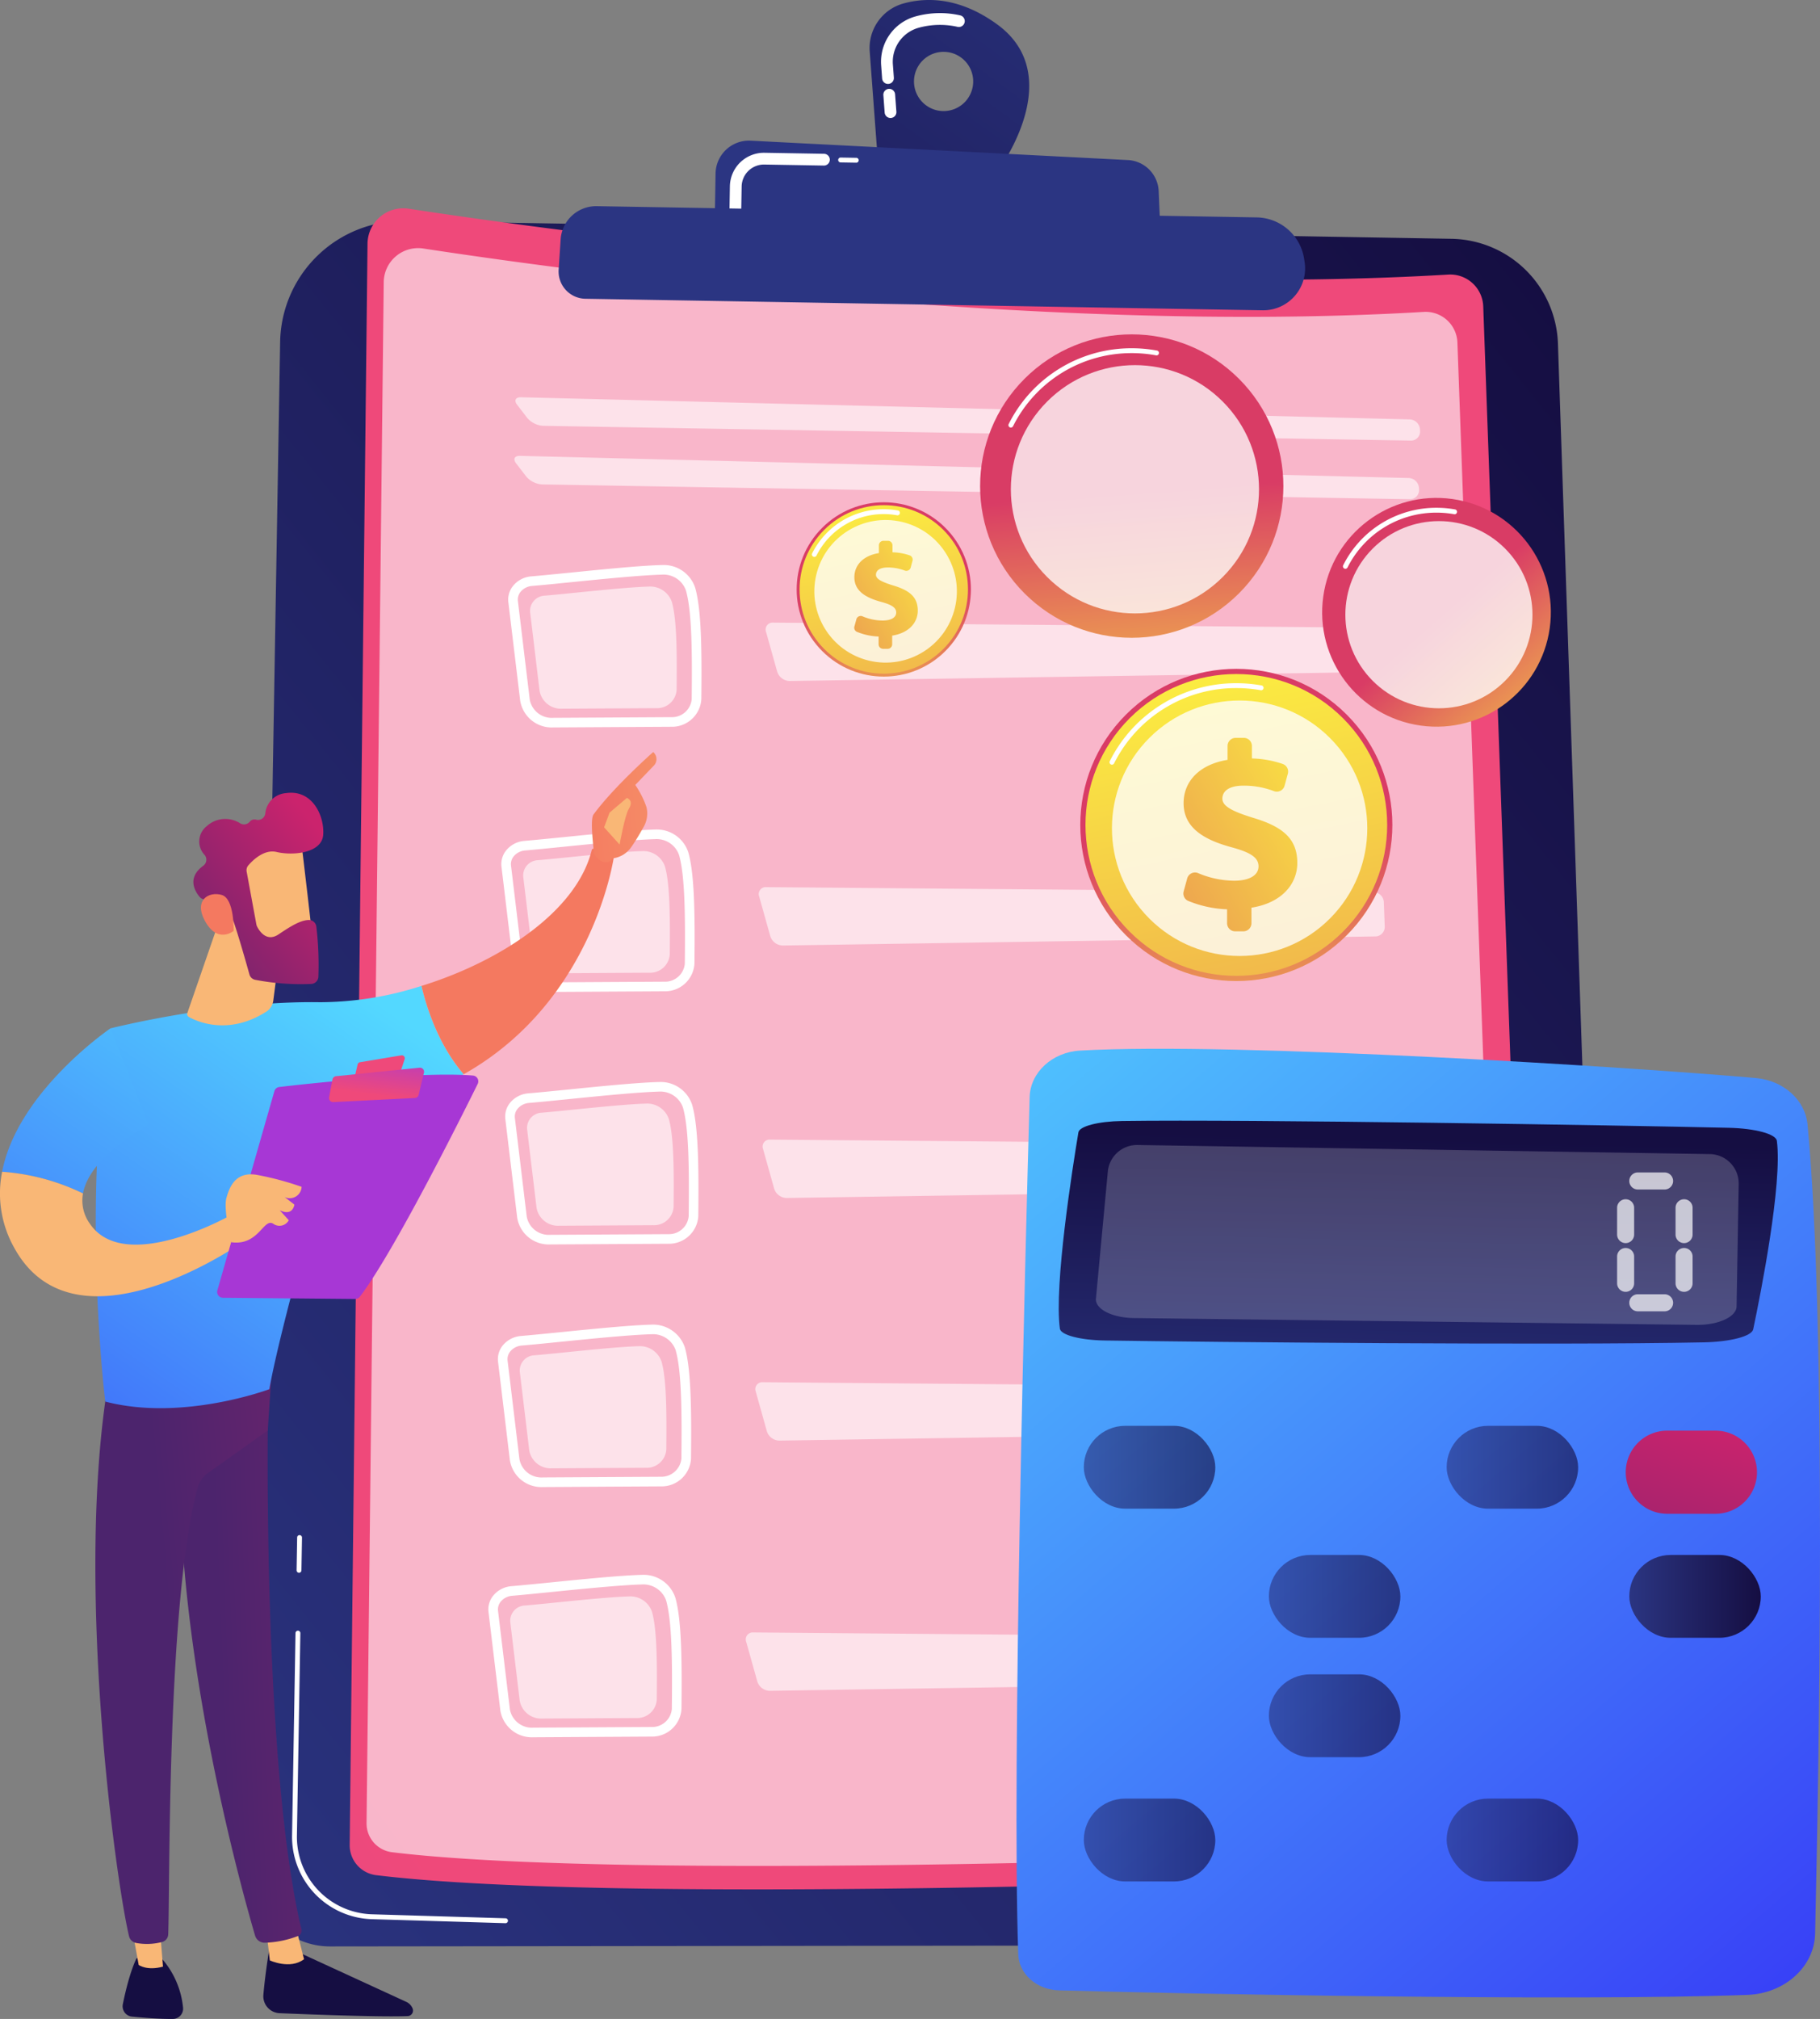 <svg xmlns="http://www.w3.org/2000/svg" xmlns:xlink="http://www.w3.org/1999/xlink" width="296.024" height="328.225" viewBox="0 0 296.024 328.225"><rect x="0" y="0" width="296.024" height="328.225" fill="#808080" stroke="none"/><defs><style>.a{fill:url(#a);}.b,.d,.k,.r{fill:#fff;}.c{fill:url(#b);}.d,.e{opacity:0.6;}.f{fill:url(#c);}.g{fill:url(#d);}.h{fill:url(#e);}.i{fill:url(#f);}.j{fill:url(#g);}.k{opacity:0.2;mix-blend-mode:soft-light;isolation:isolate;}.l{opacity:0.63;}.l,.n{fill:url(#h);}.m{fill:url(#k);}.o{opacity:0.7;}.p{fill:url(#w);}.q{fill:url(#x);}.r{opacity:0.78;}.s{fill:url(#y);}.t{fill:url(#ai);}.u{fill:url(#aj);}.v{fill:url(#ak);}.w{fill:url(#al);}.x{fill:url(#am);}.y{fill:url(#an);}.z{fill:url(#ao);}.aa{fill:url(#ap);}.ab{fill:url(#aq);}.ac{fill:url(#ar);}.ad{fill:url(#as);}.ae{fill:url(#at);}.af{fill:url(#au);}.ag{fill:url(#av);}.ah{fill:url(#aw);}.ai{fill:url(#ax);}.aj{fill:url(#ay);}.ak{fill:url(#az);}.al{fill:url(#ba);}.am{fill:url(#bb);}</style><linearGradient id="a" x1="-0.046" y1="1.064" x2="0.97" y2="0.047" gradientUnits="objectBoundingBox"><stop offset="0" stop-color="#2b3582"/><stop offset="1" stop-color="#150e42"/></linearGradient><linearGradient id="b" x1="-0.486" y1="2.495" x2="0.541" y2="1.423" gradientUnits="objectBoundingBox"><stop offset="0" stop-color="#a737d5"/><stop offset="1" stop-color="#ef497a"/></linearGradient><linearGradient id="c" x1="1.215" y1="-0.856" x2="-1.802" y2="2.804" xlink:href="#a"/><linearGradient id="d" x1="0.173" y1="18.56" x2="-0.905" y2="24.699" xlink:href="#a"/><linearGradient id="e" x1="0.231" y1="18.129" x2="-0.214" y2="23.99" xlink:href="#a"/><linearGradient id="f" x1="-0.054" y1="-0.235" x2="0.882" y2="1.051" gradientUnits="objectBoundingBox"><stop offset="0" stop-color="#53d8ff"/><stop offset="1" stop-color="#3840f7"/></linearGradient><linearGradient id="g" x1="0.422" y1="1.496" x2="0.527" y2="0.088" xlink:href="#a"/><linearGradient id="h" x1="0" y1="0.5" x2="1" y2="0.5" xlink:href="#a"/><linearGradient id="k" x1="0.809" y1="-0.076" x2="-1.424" y2="4.082" gradientUnits="objectBoundingBox"><stop offset="0" stop-color="#cb236d"/><stop offset="1" stop-color="#4c246d"/></linearGradient><linearGradient id="w" x1="-0.184" y1="1.294" x2="0.486" y2="0.516" gradientUnits="objectBoundingBox"><stop offset="0" stop-color="#fdf53f"/><stop offset="1" stop-color="#d93c65"/></linearGradient><linearGradient id="x" x1="0.878" y1="-0.071" x2="-1.173" y2="3.028" xlink:href="#w"/><linearGradient id="y" x1="1.304" y1="-0.302" x2="-1.589" y2="2.559" xlink:href="#w"/><linearGradient id="ai" x1="43.97" y1="-0.484" x2="41.135" y2="6.012" xlink:href="#a"/><linearGradient id="aj" x1="170.869" y1="0.5" x2="171.869" y2="0.5" gradientUnits="objectBoundingBox"><stop offset="0" stop-color="#f9b776"/><stop offset="1" stop-color="#f47960"/></linearGradient><linearGradient id="ak" x1="5.051" y1="-0.387" x2="0.363" y2="0.525" xlink:href="#k"/><linearGradient id="al" x1="109.586" y1="-2.223" x2="102.568" y2="5.384" xlink:href="#a"/><linearGradient id="am" x1="197.899" y1="0.5" x2="198.899" y2="0.5" xlink:href="#aj"/><linearGradient id="an" x1="3.778" y1="-0.446" x2="0.476" y2="0.449" xlink:href="#k"/><linearGradient id="ao" x1="0.642" y1="-0.046" x2="-0.311" y2="1.52" xlink:href="#f"/><linearGradient id="ap" x1="-23.78" y1="-0.492" x2="-23.435" y2="0.348" xlink:href="#aj"/><linearGradient id="aq" x1="4.139" y1="-0.073" x2="-0.383" y2="0.658" xlink:href="#aj"/><linearGradient id="ar" x1="-178.534" y1="1.716" x2="-180.41" y2="-0.451" xlink:href="#aj"/><linearGradient id="as" x1="1.379" y1="-0.786" x2="-1.014" y2="3.22" xlink:href="#f"/><linearGradient id="at" x1="26.429" y1="0.5" x2="27.429" y2="0.5" xlink:href="#aj"/><linearGradient id="au" x1="25.053" y1="-0.062" x2="25.566" y2="2.428" xlink:href="#b"/><linearGradient id="av" x1="130.301" y1="-3.497" x2="129.728" y2="1.805" xlink:href="#b"/><linearGradient id="aw" x1="0.977" y1="-0.741" x2="0.413" y2="0.769" xlink:href="#b"/><linearGradient id="ax" x1="84.832" y1="0.5" x2="85.832" y2="0.5" xlink:href="#aj"/><linearGradient id="ay" x1="66.846" y1="0.5" x2="67.846" y2="0.5" xlink:href="#aj"/><linearGradient id="az" x1="-20.043" y1="8.565" x2="-21.45" y2="9.903" xlink:href="#aj"/><linearGradient id="ba" x1="0.9" y1="0.158" x2="-0.137" y2="1.312" xlink:href="#k"/><linearGradient id="bb" x1="-57.645" y1="26.99" x2="-54.661" y2="24.524" xlink:href="#aj"/></defs><g transform="translate(-498.259 -455)"><g transform="translate(539.592 455)"><path class="a" d="M875.442,761.409l170.163,2.9a17.632,17.632,0,0,1,17.321,17.032l8.357,246.919a13,13,0,0,1-12.98,13.441l-195.089.222a12.341,12.341,0,0,1-12.354-12.552l4.23-248.294A20.013,20.013,0,0,1,875.442,761.409Z" transform="translate(-850.859 -725.488)"/><path class="b" d="M938.261,2764.093h-.012l-21.818-.654a13.391,13.391,0,0,1-12.937-13.56l.561-32.948a.4.4,0,0,1,.4-.39.4.4,0,0,1,.389.4l-.561,32.948a12.594,12.594,0,0,0,12.169,12.754l21.818.654a.4.4,0,0,1-.012.792Z" transform="translate(-897.323 -2451.437)"/><path class="b" d="M910.176,2590.081h-.007a.4.4,0,0,1-.389-.4l.091-5.336a.39.39,0,0,1,.4-.389.4.4,0,0,1,.389.4l-.091,5.335A.4.4,0,0,1,910.176,2590.081Z" transform="translate(-902.873 -2334.39)"/><g transform="translate(15.545 33.862)"><path class="c" d="M993.067,743.936c23.184,3.547,102.924,14.655,169.077,10.709a5.375,5.375,0,0,1,5.7,5.168l8.948,248.029a6.186,6.186,0,0,1-5.921,6.405c-27.814,1.171-142.355,5.578-183.1.607a4.9,4.9,0,0,1-4.3-4.924l2.9-260.309A5.813,5.813,0,0,1,993.067,743.936Z" transform="translate(-983.472 -743.868)"/><path class="d" d="M1016.085,799.153c22.31,3.414,99.049,14.1,162.71,10.306a5.173,5.173,0,0,1,5.487,4.973l8.611,238.689a5.953,5.953,0,0,1-5.7,6.164c-26.767,1.127-136.994,5.368-176.2.584a4.716,4.716,0,0,1-4.14-4.739l2.794-250.507A5.594,5.594,0,0,1,1016.085,799.153Z" transform="translate(-1004.111 -792.614)"/><g class="e" transform="translate(26.956 30.716)"><path class="b" d="M1359.059,1012.951a1.467,1.467,0,0,0,1.507-1.555l-.013-.269a1.737,1.737,0,0,0-1.661-1.622l-144.576-3.6c-.871-.022-1.149.526-.618,1.217l1.649,2.145a3.732,3.732,0,0,0,2.55,1.283Z" transform="translate(-1213.427 -1005.901)"/></g><g class="e" transform="translate(26.794 40.247)"><path class="b" d="M1212.93,1087.209c-.871-.022-1.149.526-.618,1.217l1.649,2.145a3.732,3.732,0,0,0,2.55,1.283l141.163,2.405a1.467,1.467,0,0,0,1.507-1.556l-.013-.269a1.737,1.737,0,0,0-1.661-1.622Z" transform="translate(-1212.042 -1087.209)"/></g><path class="b" d="M1220.367,1631.712h-.052l-19.154.11a5.193,5.193,0,0,1-5.367-4.338l-1.93-16.043a3.536,3.536,0,0,1,.8-2.673,4.247,4.247,0,0,1,2.939-1.507h0c1.614-.135,3.836-.359,6.281-.6,5.323-.536,11.357-1.143,14.905-1.242l.078,0a5.387,5.387,0,0,1,5.387,3.7c1.056,3.68,1.075,10.666,1,18.111A4.78,4.78,0,0,1,1220.367,1631.712Zm-22.638-22.893a2.677,2.677,0,0,0-1.859.937,1.985,1.985,0,0,0-.455,1.5l1.93,16.043a3.637,3.637,0,0,0,3.806,2.962l19.154-.11h.038a3.218,3.218,0,0,0,3.344-2.938c.075-7.324.059-14.186-.94-17.665a3.868,3.868,0,0,0-3.919-2.571c-3.492.1-9.758.728-14.793,1.234-2.455.247-4.686.472-6.307.608Z" transform="translate(-1169.179 -1504.419)"/><path class="d" d="M1226.47,1636.85c4.019-.337,12.749-1.359,16.9-1.474a3.708,3.708,0,0,1,3.75,2.507c.846,2.947.83,8.848.775,14.295a3.186,3.186,0,0,1-3.323,2.966l-15.306.088a3.537,3.537,0,0,1-3.665-2.917l-1.542-12.82A2.486,2.486,0,0,1,1226.47,1636.85Z" transform="translate(-1195.838 -1530.87)"/><g class="e" transform="translate(66.542 110.361)"><path class="b" d="M1552.341,1685.332a1.128,1.128,0,0,0-1.157,1.512l1.816,6.48a2.174,2.174,0,0,0,2.012,1.5l96.4-1.479a1.548,1.548,0,0,0,1.525-1.607l-.148-3.975a1.679,1.679,0,0,0-1.643-1.6Z" transform="translate(-1551.128 -1685.332)"/></g><path class="b" d="M1229.924,1264.866h-.053l-19.154.11a5.193,5.193,0,0,1-5.367-4.338l-1.931-16.043a3.537,3.537,0,0,1,.8-2.673,4.249,4.249,0,0,1,2.94-1.507h0c1.614-.135,3.836-.359,6.281-.6,5.323-.536,11.357-1.144,14.906-1.242l.078,0a5.388,5.388,0,0,1,5.387,3.7c1.056,3.68,1.076,10.667,1,18.111A4.78,4.78,0,0,1,1229.924,1264.866Zm-22.638-22.893a2.678,2.678,0,0,0-1.859.937,1.985,1.985,0,0,0-.455,1.5l1.93,16.043a3.637,3.637,0,0,0,3.806,2.962l19.154-.11h.038a3.218,3.218,0,0,0,3.344-2.938c.075-7.324.059-14.186-.94-17.665a3.868,3.868,0,0,0-3.919-2.57c-3.492.1-9.758.728-14.792,1.234-2.455.248-4.686.472-6.307.608Z" transform="translate(-1177.616 -1180.576)"/><path class="d" d="M1236.027,1270c4.019-.337,12.749-1.359,16.9-1.474a3.708,3.708,0,0,1,3.75,2.507c.846,2.947.83,8.848.775,14.294a3.187,3.187,0,0,1-3.323,2.966l-15.307.088a3.536,3.536,0,0,1-3.665-2.917l-1.542-12.82A2.486,2.486,0,0,1,1236.027,1270Z" transform="translate(-1204.275 -1207.026)"/><g class="e" transform="translate(67.663 67.358)"><path class="b" d="M1561.9,1318.485a1.128,1.128,0,0,0-1.157,1.512l1.816,6.48a2.174,2.174,0,0,0,2.011,1.5l96.4-1.479a1.548,1.548,0,0,0,1.526-1.608l-.148-3.975a1.68,1.68,0,0,0-1.643-1.6Z" transform="translate(-1560.686 -1318.485)"/></g><path class="b" d="M1225.739,1981.857h-.053l-19.154.11a5.192,5.192,0,0,1-5.366-4.338l-1.931-16.042a3.539,3.539,0,0,1,.795-2.674,4.246,4.246,0,0,1,2.94-1.507h0c1.614-.135,3.836-.359,6.281-.6,5.323-.536,11.357-1.144,14.905-1.242l.078,0a5.387,5.387,0,0,1,5.387,3.7c1.056,3.679,1.076,10.667,1,18.11A4.78,4.78,0,0,1,1225.739,1981.857Zm-22.638-22.893a2.678,2.678,0,0,0-1.859.937,1.988,1.988,0,0,0-.455,1.5l1.931,16.042a3.637,3.637,0,0,0,3.806,2.962l19.154-.11h.038a3.218,3.218,0,0,0,3.344-2.938c.075-7.324.059-14.186-.939-17.664a3.891,3.891,0,0,0-3.92-2.571c-3.492.1-9.758.728-14.793,1.234-2.455.248-4.686.472-6.306.608Z" transform="translate(-1173.921 -1813.519)"/><path class="d" d="M1231.84,1987c4.019-.337,12.749-1.358,16.9-1.474a3.708,3.708,0,0,1,3.75,2.507c.846,2.947.83,8.848.775,14.294a3.186,3.186,0,0,1-3.323,2.966l-15.306.088a3.537,3.537,0,0,1-3.665-2.917l-1.542-12.82A2.486,2.486,0,0,1,1231.84,1987Z" transform="translate(-1200.579 -1839.972)"/><g class="e" transform="translate(67.172 151.407)"><path class="b" d="M1557.713,2035.479a1.128,1.128,0,0,0-1.157,1.512l1.816,6.48a2.174,2.174,0,0,0,2.012,1.5l96.4-1.478a1.548,1.548,0,0,0,1.525-1.608l-.148-3.975a1.679,1.679,0,0,0-1.643-1.6Z" transform="translate(-1556.499 -2035.479)"/></g><path class="b" d="M1215.607,2318.333h-.051l-19.154.109a5.191,5.191,0,0,1-5.366-4.338l-1.93-16.042a3.538,3.538,0,0,1,.795-2.673,4.252,4.252,0,0,1,2.94-1.508h0c1.612-.135,3.832-.358,6.274-.6,5.062-.51,11.362-1.144,14.912-1.242a5.463,5.463,0,0,1,5.465,3.7c1.056,3.68,1.075,10.667,1,18.11A4.782,4.782,0,0,1,1215.607,2318.333Zm-22.636-22.895a2.681,2.681,0,0,0-1.859.938,1.988,1.988,0,0,0-.454,1.5l1.93,16.042a3.637,3.637,0,0,0,3.806,2.962l19.154-.109a3.289,3.289,0,0,0,3.382-2.939c.075-7.324.059-14.186-.94-17.664a3.914,3.914,0,0,0-3.92-2.571c-3.493.1-9.762.728-14.8,1.234-2.452.247-4.681.471-6.3.607Z" transform="translate(-1164.978 -2110.552)"/><path class="d" d="M1221.711,2323.458c4.019-.336,12.749-1.358,16.9-1.474a3.708,3.708,0,0,1,3.75,2.506c.846,2.947.83,8.848.775,14.294a3.186,3.186,0,0,1-3.323,2.966l-15.306.088a3.536,3.536,0,0,1-3.665-2.917l-1.542-12.819A2.486,2.486,0,0,1,1221.711,2323.458Z" transform="translate(-1191.637 -2136.991)"/><g class="e" transform="translate(65.985 190.848)"><path class="b" d="M1547.583,2371.938a1.128,1.128,0,0,0-1.156,1.512l1.816,6.48a2.175,2.175,0,0,0,2.011,1.5l96.4-1.479a1.548,1.548,0,0,0,1.525-1.607l-.148-3.975a1.679,1.679,0,0,0-1.643-1.6Z" transform="translate(-1546.37 -2371.938)"/></g><path class="b" d="M1202.369,2665.356h-.052l-19.154.11a5.193,5.193,0,0,1-5.366-4.338l-1.93-16.043a3.535,3.535,0,0,1,.795-2.673,4.247,4.247,0,0,1,2.94-1.508h0c1.614-.135,3.836-.359,6.281-.6,5.323-.536,11.357-1.143,14.906-1.242a5.448,5.448,0,0,1,5.466,3.7c1.056,3.68,1.076,10.667,1,18.111A4.78,4.78,0,0,1,1202.369,2665.356Zm-22.638-22.893a2.678,2.678,0,0,0-1.859.937,1.986,1.986,0,0,0-.455,1.5l1.93,16.043a3.638,3.638,0,0,0,3.806,2.962l19.154-.11h.038a3.217,3.217,0,0,0,3.344-2.937c.075-7.324.059-14.186-.939-17.665a3.939,3.939,0,0,0-3.919-2.571c-3.492.1-9.758.728-14.793,1.234-2.455.247-4.686.472-6.306.608Z" transform="translate(-1153.291 -2416.898)"/><path class="d" d="M1208.47,2670.474c4.019-.337,12.75-1.359,16.9-1.474a3.709,3.709,0,0,1,3.75,2.507c.846,2.947.83,8.848.775,14.295a3.186,3.186,0,0,1-3.323,2.966l-15.307.088a3.537,3.537,0,0,1-3.665-2.918l-1.542-12.82A2.486,2.486,0,0,1,1208.47,2670.474Z" transform="translate(-1179.948 -2443.328)"/><g class="e" transform="translate(64.433 231.526)"><path class="b" d="M1534.343,2718.955a1.129,1.129,0,0,0-1.157,1.512l1.816,6.48a2.175,2.175,0,0,0,2.011,1.5l96.4-1.479a1.547,1.547,0,0,0,1.525-1.607l-.148-3.975a1.679,1.679,0,0,0-1.643-1.6Z" transform="translate(-1533.13 -2718.955)"/></g></g><path class="f" d="M1725.514,458.913c-6.073-4.381-11.419-4.387-15.2-3.341a7.505,7.505,0,0,0-5.464,7.8l1.321,17.737,19.278,2.042S1737.425,467.5,1725.514,458.913Zm-8.734,14.143a4.815,4.815,0,1,1,4.9-4.732A4.815,4.815,0,0,1,1716.78,473.056Z" transform="translate(-1604.723 -455)"/><path class="b" d="M1721.887,490.181a.956.956,0,0,1-.61-.822l-.21-2.825a.956.956,0,0,1,1.907-.141l.21,2.825a.957.957,0,0,1-1.3.963Zm-.412-5.536a.956.956,0,0,1-.61-.822l-.16-2.145a7.656,7.656,0,0,1,5.565-7.938,14.929,14.929,0,0,1,7.3-.176.957.957,0,0,1-.416,1.868,13.028,13.028,0,0,0-6.373.152,5.738,5.738,0,0,0-4.168,5.953l.16,2.145a.957.957,0,0,1-1.3.963Z" transform="translate(-1618.72 -471.063)"/><path class="g" d="M1489.819,664.247l.152-8.9a5.434,5.434,0,0,1,5.712-5.334l61.352,3.149a5.285,5.285,0,0,1,5.009,5.052l.367,8.564Z" transform="translate(-1414.918 -627.143)"/><path class="b" d="M1663.887,674.3h-.007l-2.64-.045a.4.4,0,0,1,.006-.792h.007l2.64.045a.4.4,0,0,1-.006.792Z" transform="translate(-1565.901 -647.85)"/><path class="b" d="M1511.094,676.827a.956.956,0,0,1-.612-.909l.061-3.6a5.539,5.539,0,0,1,5.632-5.444l9.706.166a.957.957,0,0,1-.033,1.913l-9.705-.166a3.629,3.629,0,0,0-3.687,3.563l-.062,3.6a.956.956,0,0,1-1.3.876Z" transform="translate(-1433.159 -642.036)"/><path class="h" d="M1279.5,740.925l107.348,1.826a7.936,7.936,0,0,1,7.706,6.714l.082.526a6.815,6.815,0,0,1-6.85,7.862l-110.133-1.877a4.431,4.431,0,0,1-4.346-4.718l.321-4.925A5.786,5.786,0,0,1,1279.5,740.925Z" transform="translate(-1223.774 -707.407)"/></g><g transform="translate(663.593 625.499)"><g transform="translate(0)"><path class="i" d="M1910.822,1917.345c-.688,24.573-2.92,109.334-1.854,139.371.113,3.182,2.994,5.736,6.588,5.84,17.776.515,82.944,1.82,112.021.74,6.056-.225,10.872-4.568,11-9.933.6-25.793,1.938-98.337-1.231-131.569-.38-3.982-3.909-7.153-8.4-7.551-19.359-1.715-84.808-5.906-109.928-4.462C1914.485,1910.042,1910.935,1913.327,1910.822,1917.345Z" transform="translate(-1908.684 -1909.484)"/><path class="j" d="M1970.468,2011.088c-.957,5.743-3.975,24.85-3.017,31.916.14,1.033,3.315,1.868,7.339,1.928,16.567.249,73.089.8,97.388.3,4.376-.09,7.809-1,8.046-2.121,1.231-5.859,4.767-23.651,3.848-30.637-.146-1.115-3.514-2.025-7.846-2.124-17.923-.413-77.984-1.394-98.633-1.105C1973.717,2009.3,1970.634,2010.094,1970.468,2011.088Z" transform="translate(-1960.398 -1997.502)"/><path class="k" d="M2122.062,2045.871a4.767,4.767,0,0,0-3.35-1.452l-93.1-1.479a4.766,4.766,0,0,0-4.821,4.321l-1.934,20.655c-.158,1.691,2.624,3.115,6.171,3.158l91.53,1.109c3.542.043,6.47-1.308,6.5-3l.345-19.917A4.767,4.767,0,0,0,2122.062,2045.871Z" transform="translate(-2005.937 -2027.296)"/><g transform="translate(10.948 61.3)"><rect class="l" width="21.388" height="13.467" rx="6.733"/><rect class="l" width="21.388" height="13.467" rx="6.733" transform="translate(30.102)"/><rect class="l" width="21.388" height="13.467" rx="6.733" transform="translate(59.016)"/><path class="m" d="M2775.361,2445.842a6.76,6.76,0,0,1-6.76,6.76h-7.828a6.76,6.76,0,0,1-6.76-6.76h0a6.76,6.76,0,0,1,6.76-6.76h7.828a6.76,6.76,0,0,1,6.76,6.76Z" transform="translate(-2665.868 -2438.301)"/></g><g transform="translate(10.948 82.293)"><rect class="l" width="21.388" height="13.467" rx="6.733"/><rect class="l" width="21.388" height="13.467" rx="6.733" transform="translate(30.102)"/><rect class="l" width="21.388" height="13.467" rx="6.733" transform="translate(59.016)"/><rect class="n" width="21.388" height="13.467" rx="6.733" transform="translate(88.722)"/></g><g transform="translate(10.948 101.7)"><rect class="l" width="21.388" height="13.467" rx="6.733"/><rect class="l" width="21.388" height="13.467" rx="6.733" transform="translate(30.102)"/><rect class="l" width="21.388" height="13.467" rx="6.733" transform="translate(59.016)"/></g><g transform="translate(10.948 121.901)"><rect class="l" width="21.388" height="13.467" rx="6.733"/><rect class="l" width="21.388" height="13.467" rx="6.733" transform="translate(30.102)"/><rect class="l" width="21.388" height="13.467" rx="6.733" transform="translate(59.016)"/></g><rect class="n" width="17.428" height="32.875" rx="8.714" transform="translate(100.858 102.493)"/></g><g class="o" transform="translate(97.689 20.108)"><path class="b" d="M2766.071,2082.407a1.386,1.386,0,0,1-1.386,1.386h-4.357a1.386,1.386,0,0,1-1.386-1.386h0a1.386,1.386,0,0,1,1.386-1.386h4.357a1.386,1.386,0,0,1,1.386,1.386Z" transform="translate(-2756.961 -2081.021)"/><path class="b" d="M2766.071,2251.35a1.386,1.386,0,0,1-1.386,1.386h-4.357a1.386,1.386,0,0,1-1.386-1.386h0a1.386,1.386,0,0,1,1.386-1.386h4.357a1.386,1.386,0,0,1,1.386,1.386Z" transform="translate(-2756.961 -2230.16)"/><path class="b" d="M2744.819,2123.931a1.387,1.387,0,0,1-1.386,1.386h0a1.387,1.387,0,0,1-1.386-1.386v-4.357a1.386,1.386,0,0,1,1.386-1.386h0a1.386,1.386,0,0,1,1.386,1.386Z" transform="translate(-2742.047 -2113.831)"/><path class="b" d="M2744.819,2191.508a1.386,1.386,0,0,1-1.386,1.386h0a1.386,1.386,0,0,1-1.386-1.386v-4.357a1.387,1.387,0,0,1,1.386-1.386h0a1.387,1.387,0,0,1,1.386,1.386Z" transform="translate(-2742.047 -2173.486)"/><path class="b" d="M2825.912,2123.931a1.387,1.387,0,0,1-1.386,1.386h0a1.387,1.387,0,0,1-1.386-1.386v-4.357a1.386,1.386,0,0,1,1.386-1.386h0a1.386,1.386,0,0,1,1.386,1.386Z" transform="translate(-2813.634 -2113.831)"/><path class="b" d="M2825.912,2191.508a1.386,1.386,0,0,1-1.386,1.386h0a1.386,1.386,0,0,1-1.386-1.386v-4.357a1.387,1.387,0,0,1,1.386-1.386h0a1.387,1.387,0,0,1,1.386,1.386Z" transform="translate(-2813.634 -2173.486)"/></g></g><g transform="translate(621.968 499.141)"><g transform="translate(0 31.647)"><circle class="p" cx="14.169" cy="14.169" r="14.169" transform="translate(0 20.038) rotate(-45)"/><circle class="q" cx="13.698" cy="13.698" r="13.698" transform="translate(0.666 20.038) rotate(-45)"/><path class="b" d="M1625.189,1168.964a.391.391,0,0,1-.178-.043.4.4,0,0,1-.175-.532,12.985,12.985,0,0,1,11.648-7.172,13.134,13.134,0,0,1,2.352.212.4.4,0,0,1-.142.779,12.361,12.361,0,0,0-2.21-.2,12.2,12.2,0,0,0-10.941,6.737A.4.4,0,0,1,1625.189,1168.964Z" transform="translate(-1616.446 -1154.22)"/><circle class="r" cx="11.593" cy="11.593" r="11.593" transform="matrix(0.23, -0.973, 0.973, 0.23, 6.389, 28.956)"/><g transform="translate(15.23 12.131)"><path class="s" d="M1687.48,1221.838v-1.261a10.286,10.286,0,0,1-3.539-.767.73.73,0,0,1-.4-.862l.32-1.175a.736.736,0,0,1,1-.481,8.542,8.542,0,0,0,3.268.688c1.266,0,2.211-.429,2.211-1.31,0-.794-.73-1.266-2.49-1.738-2.512-.687-4.315-1.782-4.315-3.993,0-2,1.46-3.52,3.993-3.928v-1.261a.735.735,0,0,1,.735-.735H1689a.735.735,0,0,1,.735.735v1.132a9.382,9.382,0,0,1,2.8.5.731.731,0,0,1,.457.883l-.295,1.086a.733.733,0,0,1-.967.5,7.648,7.648,0,0,0-2.751-.5c-1.5,0-1.932.623-1.932,1.181,0,.687.9,1.159,2.855,1.76,2.79.837,3.949,2,3.949,4.078,0,1.911-1.417,3.628-4.164,4.057v1.411a.735.735,0,0,1-.735.735h-.741A.735.735,0,0,1,1687.48,1221.838Z" transform="translate(-1683.511 -1205.014)"/></g></g><g transform="translate(25.487 0)"><circle class="p" cx="24.665" cy="24.665" r="24.665" transform="translate(0 34.882) rotate(-45)"/><circle class="q" cx="23.845" cy="23.845" r="23.845" transform="translate(1.16 34.882) rotate(-45)"/><path class="b" d="M1897.864,950.87a.4.4,0,0,1-.353-.574,22.314,22.314,0,0,1,20.016-12.324,22.585,22.585,0,0,1,4.042.364.4.4,0,1,1-.142.779,21.831,21.831,0,0,0-3.9-.35,21.525,21.525,0,0,0-19.309,11.889A.4.4,0,0,1,1897.864,950.87Z" transform="translate(-1882.645 -925.498)"/><circle class="r" cx="20.182" cy="20.182" r="20.182" transform="translate(6.86 35.402) rotate(-45)"/><g transform="translate(26.512 21.118)"><path class="s" d="M2004.093,1041v-2.2a17.907,17.907,0,0,1-6.161-1.336,1.27,1.27,0,0,1-.7-1.5l.558-2.045a1.28,1.28,0,0,1,1.738-.838,14.866,14.866,0,0,0,5.688,1.2c2.2,0,3.849-.748,3.849-2.28,0-1.382-1.271-2.2-4.334-3.027-4.372-1.2-7.511-3.1-7.511-6.95,0-3.475,2.541-6.128,6.95-6.838v-2.2a1.279,1.279,0,0,1,1.279-1.279h1.29a1.279,1.279,0,0,1,1.28,1.279v1.972a16.327,16.327,0,0,1,4.883.877,1.273,1.273,0,0,1,.8,1.537l-.513,1.891a1.275,1.275,0,0,1-1.684.862,13.324,13.324,0,0,0-4.79-.869c-2.616,0-3.363,1.083-3.363,2.055,0,1.2,1.57,2.018,4.97,3.064,4.858,1.458,6.875,3.475,6.875,7.1,0,3.326-2.466,6.315-7.249,7.063V1041a1.28,1.28,0,0,1-1.28,1.279h-1.29A1.279,1.279,0,0,1,2004.093,1041Z" transform="translate(-1997.184 -1011.71)"/></g></g><g transform="translate(41.487 54.08)"><circle class="p" cx="25.38" cy="25.38" r="25.38" transform="translate(0 35.893) rotate(-45)"/><circle class="q" cx="24.536" cy="24.536" r="24.536" transform="translate(1.194 35.893) rotate(-45)"/><path class="b" d="M2038.116,1415.745a.4.4,0,0,1-.353-.574,22.95,22.95,0,0,1,20.586-12.675,23.257,23.257,0,0,1,4.157.374.4.4,0,0,1-.142.779,22.437,22.437,0,0,0-4.015-.361,22.161,22.161,0,0,0-19.879,12.24A.4.4,0,0,1,2038.116,1415.745Z" transform="translate(-2022.456 -1389.648)"/><circle class="r" cx="20.767" cy="20.767" r="20.767" transform="translate(7.059 36.428) rotate(-45)"/><g transform="translate(27.281 21.73)"><path class="s" d="M2147.338,1508.411v-2.259a18.421,18.421,0,0,1-6.339-1.374,1.307,1.307,0,0,1-.723-1.544l.574-2.1a1.318,1.318,0,0,1,1.788-.862,15.3,15.3,0,0,0,5.854,1.233c2.269,0,3.961-.769,3.961-2.346,0-1.422-1.308-2.268-4.46-3.114-4.5-1.231-7.729-3.191-7.729-7.152,0-3.576,2.615-6.306,7.152-7.036v-2.26a1.316,1.316,0,0,1,1.316-1.317h1.328a1.316,1.316,0,0,1,1.316,1.317v2.029a16.794,16.794,0,0,1,5.025.9,1.311,1.311,0,0,1,.819,1.581l-.528,1.947a1.313,1.313,0,0,1-1.733.886,13.707,13.707,0,0,0-4.928-.895c-2.691,0-3.46,1.115-3.46,2.115,0,1.231,1.615,2.076,5.114,3.153,5,1.5,7.074,3.576,7.074,7.306,0,3.422-2.537,6.5-7.459,7.267v2.528a1.316,1.316,0,0,1-1.316,1.317h-1.328A1.316,1.316,0,0,1,2147.338,1508.411Z" transform="translate(-2140.229 -1478.275)"/></g></g><g transform="translate(87.593 33.055)"><circle class="p" cx="18.596" cy="18.596" r="18.596" transform="translate(1.35 38.183) rotate(-82.027)"/><circle class="q" cx="17.978" cy="17.978" r="17.978" transform="translate(0 34.472) rotate(-73.488)"/><path class="b" d="M2362.01,1169.133a.4.4,0,0,1-.353-.574,16.92,16.92,0,0,1,15.178-9.345,17.117,17.117,0,0,1,3.065.276.4.4,0,0,1-.142.779,16.344,16.344,0,0,0-2.923-.263,16.132,16.132,0,0,0-14.471,8.909A.4.4,0,0,1,2362.01,1169.133Z" transform="translate(-2354.488 -1153.86)"/><circle class="r" cx="15.216" cy="15.216" r="15.216" transform="translate(1.219 22.737) rotate(-45)"/><g transform="translate(16.036 11.969)"><path class="s" d="M2442.833,1237.718v-1.656a13.5,13.5,0,0,1-4.645-1.007.957.957,0,0,1-.529-1.131l.42-1.542a.965.965,0,0,1,1.31-.631,11.211,11.211,0,0,0,4.289.9c1.662,0,2.9-.563,2.9-1.719,0-1.042-.958-1.662-3.268-2.282-3.3-.9-5.663-2.338-5.663-5.24,0-2.62,1.916-4.62,5.24-5.155V1216.6a.964.964,0,0,1,.965-.964h.972a.965.965,0,0,1,.965.964v1.486a12.309,12.309,0,0,1,3.682.661.959.959,0,0,1,.6,1.159l-.386,1.426a.962.962,0,0,1-1.27.65,10.039,10.039,0,0,0-3.611-.656c-1.972,0-2.536.817-2.536,1.55,0,.9,1.183,1.521,3.747,2.31,3.663,1.1,5.184,2.62,5.184,5.353,0,2.507-1.86,4.761-5.466,5.325v1.853a.964.964,0,0,1-.964.964h-.973A.965.965,0,0,1,2442.833,1237.718Z" transform="translate(-2437.624 -1215.638)"/></g></g></g><g transform="translate(498.259 577.259)"><path class="t" d="M864.694,3152.774s-.715,4.048-1.066,8.054a2.76,2.76,0,0,0,2.641,2.991c5.336.222,16.749.655,20.844.472a.9.9,0,0,0,.79-1.23,2.009,2.009,0,0,0-1.029-1.083l-18.852-8.665Z" transform="translate(-820.789 -2958.791)"/><path class="u" d="M867.8,3126.854l.574,4.842s3.3,1.537,5.558-.194l-1.368-5.4Z" transform="translate(-824.483 -2935.25)"/><path class="v" d="M758.729,2356c-.248,1.264-1.332,63.092,5.277,90.8a.941.941,0,0,1-.552,1.094,16.367,16.367,0,0,1-5.382,1.094,1.619,1.619,0,0,1-1.607-1.163c-1.889-6.428-10.941-38.637-12.122-69.4-1.319-34.38,0-1.171,0-1.171l.774-21.251Z" transform="translate(-714.978 -2255.416)"/><path class="w" d="M670.668,3170.787s-1.138,2.043-2.24,7.473a1.684,1.684,0,0,0,1.482,2.017c1.762.173,4.474.4,6.647.381a1.679,1.679,0,0,0,1.662-1.873,14.162,14.162,0,0,0-3.306-7.768Z" transform="translate(-648.449 -2974.693)"/><path class="x" d="M679.268,3115.522l1.342,7.321s1.327.987,3.952.271l-.641-7.877Z" transform="translate(-658.05 -2925.656)"/><path class="y" d="M632.667,2346.437c-5.405,32.621,1.172,80.625,3.391,90.02a1.465,1.465,0,0,0,1.183,1.113,9.839,9.839,0,0,0,4.228-.168,1.343,1.343,0,0,0,.965-1.237c.3-7.6-.238-54.228,4.8-72.657a4.186,4.186,0,0,1,1.615-2.309l9.775-6.949.749-11.233Z" transform="translate(-615.074 -2243.954)"/><g transform="translate(15.574 15.586)"><path class="z" d="M667.579,1824.981c-16.2-.268-34.071,4.253-34.071,4.253-4.828,28.173-.844,60.669-.844,60.669,12.54,3.289,26.686-2.01,26.686-2.01,2.084-11.776,11.809-44.917,11.809-44.917a53.359,53.359,0,0,0,19.8-6.285c-4.1-4.747-6.026-10.788-6.865-14.359A54.345,54.345,0,0,1,667.579,1824.981Z" transform="translate(-631.118 -1799.894)"/><path class="aa" d="M1114.394,1632.141a3.1,3.1,0,0,0-3.6-1.013c-2.384,10.069-14.882,18.233-27.723,22.224.839,3.571,2.769,9.611,6.865,14.358C1111.241,1655.729,1114.394,1632.141,1114.394,1632.141Z" transform="translate(-1030.087 -1630.914)"/></g><g transform="translate(96.276 0)"><path class="ab" d="M1322.786,1515.259c.167.53-1.762,1.335-2.9-.829-.04-1.037-.671-5.482-.051-6.328,3.3-4.5,9.7-10.145,9.7-10.145a1.524,1.524,0,0,1,.191,2.116l-3.105,3.235a15.046,15.046,0,0,1,1.813,3.585,4.351,4.351,0,0,1-.434,3.2c-.545.982-1.289,2.259-1.992,3.258A4.3,4.3,0,0,1,1322.786,1515.259Z" transform="translate(-1319.567 -1497.957)"/><path class="ac" d="M1340.2,1561.516l-2.83,2.4-.888,2.389,2.523,2.8s.848-4.739,1.479-5.765S1340.79,1561.816,1340.2,1561.516Z" transform="translate(-1334.501 -1554.065)"/></g><path class="ad" d="M525.032,1896.89l-6.213-15.685s-15.13,10.28-17.618,23.314a35.811,35.811,0,0,1,13.153,3.525C515.473,1901.89,525.032,1896.89,525.032,1896.89Z" transform="translate(-500.856 -1836.279)"/><path class="ae" d="M535.657,2087.224s-16.987,9.6-22.719,1.4a6.444,6.444,0,0,1-1.181-5.007,35.8,35.8,0,0,0-13.153-3.525,17.991,17.991,0,0,0,1.955,12.333c10.04,18.366,37.346-1.015,37.346-1.015Z" transform="translate(-498.259 -2011.855)"/><g transform="translate(35.32 49.303)"><path class="af" d="M799.6,1980.443l9.271-32.377a.944.944,0,0,1,.8-.68c1.68-.2,6.547-.746,12.167-1.221,6.769-.573,14.63-1.036,19.328-.642a.948.948,0,0,1,.775,1.364c-2.671,5.4-13.659,27.388-19.162,34.589a.949.949,0,0,1-.764.375l-21.51-.2A.947.947,0,0,1,799.6,1980.443Z" transform="translate(-799.565 -1942.232)"/><path class="ag" d="M991.637,1919.675l6.722-1.12a.483.483,0,0,1,.537.627l-.665,2.016a.483.483,0,0,1-.394.327l-6.468.864a.483.483,0,0,1-.533-.588l.412-1.76A.483.483,0,0,1,991.637,1919.675Z" transform="translate(-968.402 -1918.548)"/><path class="ah" d="M954.75,1940.533l.554-2.884a.667.667,0,0,1,.587-.538l13.576-1.377a.667.667,0,0,1,.716.819l-.863,3.594a.667.667,0,0,1-.615.51l-13.267.668A.667.667,0,0,1,954.75,1940.533Z" transform="translate(-936.548 -1933.716)"/><path class="ai" d="M812.255,2094.661s-1.292-5.311-.771-7.195,1.53-4.307,4.895-3.768a49.2,49.2,0,0,1,7.333,1.956,1.926,1.926,0,0,1-2.758,1.663l1.586,1.227s-.227,1.965-2.387.915l1.475,1.627a1.719,1.719,0,0,1-2.517.579C817.523,2090.629,816.761,2095.3,812.255,2094.661Z" transform="translate(-809.977 -2064.272)"/></g><path class="aj" d="M763.143,1732.739l-5.154,14.905a.537.537,0,0,0,.245.647c1.4.777,6.467,3.022,12.567-.845a2.528,2.528,0,0,0,1.164-1.806l1.669-12.9Z" transform="translate(-727.516 -1705.217)"/><g transform="translate(31.457 6.611)"><path class="ak" d="M825.251,1610.2c.115.234,2.06,17.379,2.06,17.379l-9.813.9-4.257-15.975S823.321,1606.28,825.251,1610.2Z" transform="translate(-807.774 -1602.509)"/><path class="al" d="M775.266,1567.176l1.582,8.585a1.2,1.2,0,0,0,.1.315c.3.615,1.5,2.656,3.509,1.307,1.826-1.224,3.512-2.313,4.912-2.338a1.218,1.218,0,0,1,1.233,1.081,52.7,52.7,0,0,1,.331,8.175,1.216,1.216,0,0,1-1.182,1.14,39.319,39.319,0,0,1-9.129-.678,1.22,1.22,0,0,1-.9-.86c-.588-2.106-2.4-8.5-3.177-10.2-.732-1.6-3.1-1.932-4.1-2a1.2,1.2,0,0,1-.841-.431c-.745-.895-2.083-3.09.6-5.04a1.221,1.221,0,0,0,.247-1.741,3.167,3.167,0,0,1,.335-4.711,4.468,4.468,0,0,1,5.466-.426,1.22,1.22,0,0,0,1.535-.306.965.965,0,0,1,1.056-.3,1.2,1.2,0,0,0,1.458-1.016,3.641,3.641,0,0,1,3.372-3.313c4.324-.63,6.263,3.758,6.047,6.769s-4.943,3.427-7.585,2.8c-2.009-.474-3.837,1.3-4.6,2.18A1.21,1.21,0,0,0,775.266,1567.176Z" transform="translate(-766.606 -1554.35)"/><path class="am" d="M782.39,1700.953s.151-5.263-1.954-5.855-4.473.84-2.8,4.072C779.721,1703.191,782.39,1700.953,782.39,1700.953Z" transform="translate(-775.845 -1678.484)"/></g></g></g></svg>